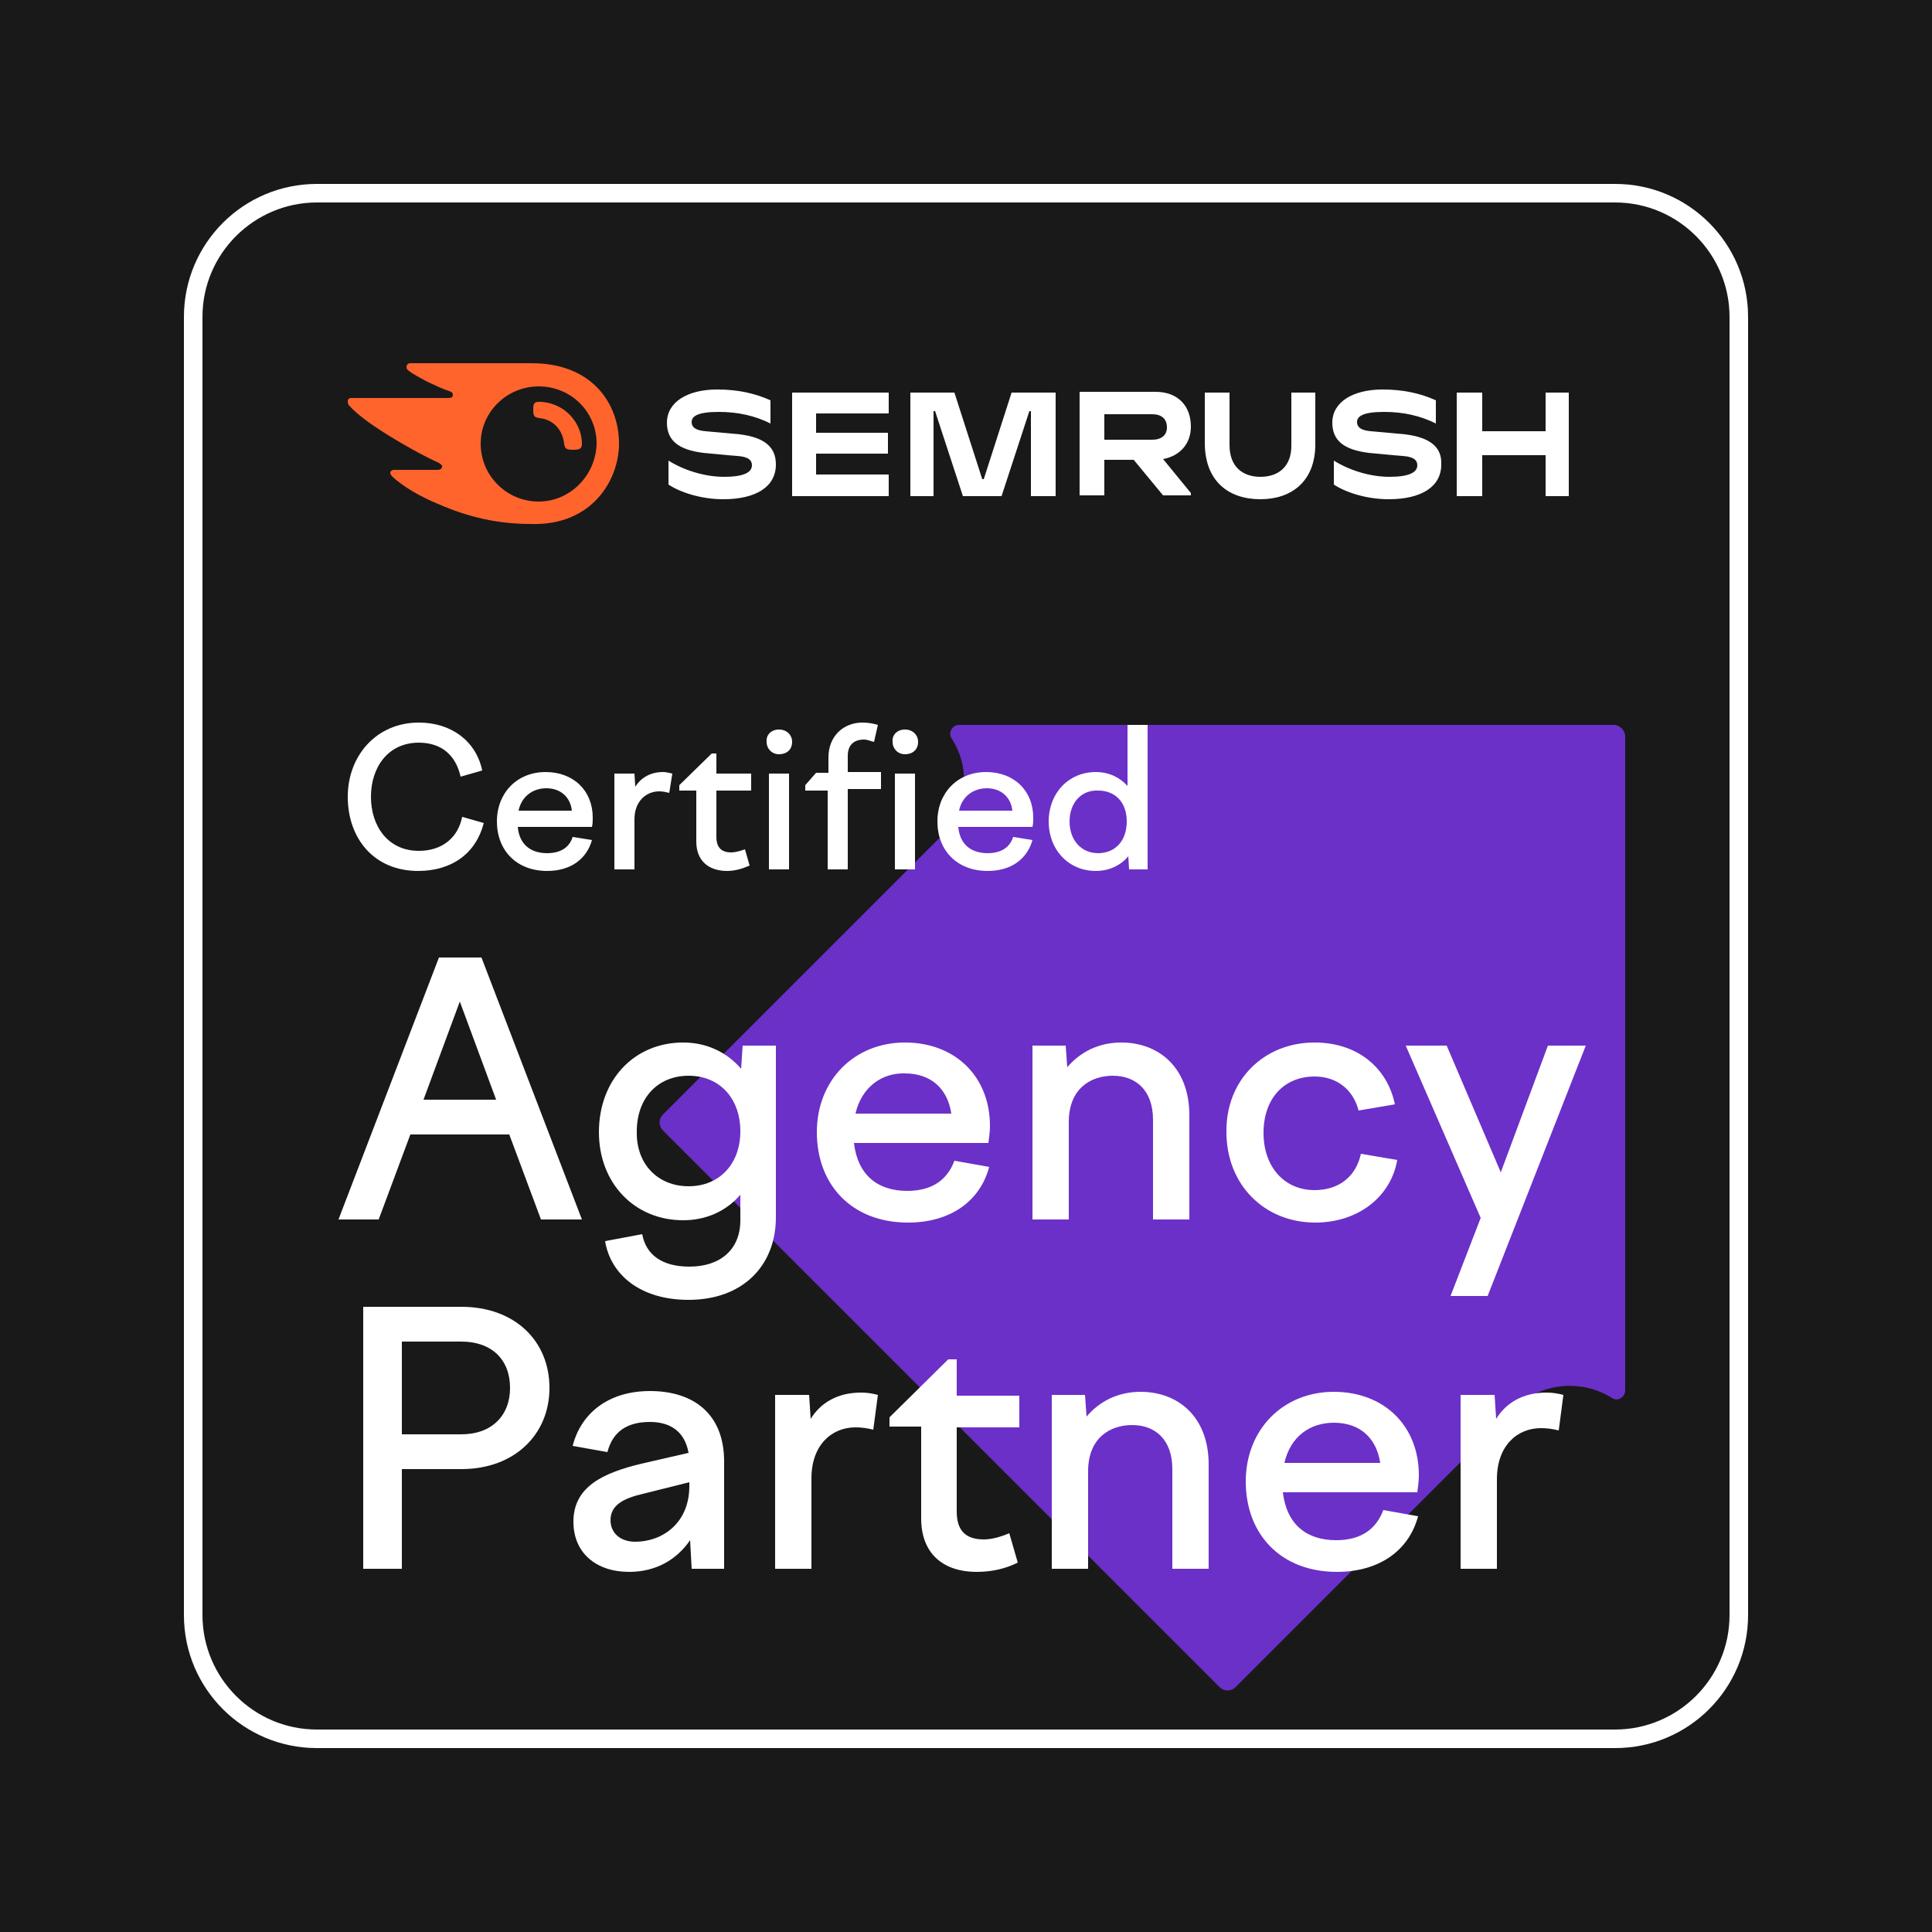 <svg xmlns="http://www.w3.org/2000/svg" xmlns:xlink="http://www.w3.org/1999/xlink" x="0px" y="0px" viewBox="0 0 250 250" style="enable-background:new 0 0 250 250;" xml:space="preserve"><style type="text/css">	.st0{fill:#FFFFFF;}	.st1{fill:#191919;}	.st2{fill:#421983;}	.st3{fill:#6B30C7;}	.st4{fill:#FF642D;}</style><g id="Layer_2">	<rect class="st1" width="250" height="250"></rect></g><g id="Layer_1">	<g>		<g>			<path class="st0" d="M209,226.2H41c-9.5,0-17.2-7.7-17.2-17.2V41c0-9.5,7.7-17.2,17.2-17.2h168c9.5,0,17.2,7.7,17.2,17.2v168    C226.2,218.5,218.5,226.2,209,226.2z M41,26.2c-8.1,0-14.8,6.6-14.8,14.8v168c0,8.1,6.6,14.8,14.8,14.8h168    c8.1,0,14.8-6.6,14.8-14.8V41c0-8.1-6.6-14.8-14.8-14.8H41z"></path>		</g>		<path class="st3" d="M121.8,108.2l-36,36c-0.6,0.6-0.6,1.5,0,2.1l72,72c0.6,0.6,1.5,0.6,2.1,0l36-36c3.4-3.4,8.7-3.9,12.7-1.4   c0.7,0.5,1.7-0.1,1.7-1V95.3c0-0.8-0.7-1.5-1.5-1.5h-84.7c-0.9,0-1.4,1-1,1.7C125.7,99.4,125.2,104.7,121.8,108.2"></path>		<g>			<path class="st0" d="M56.8,123.9h5.5l13,33.9H70l-4.1-11H53.1l-4.1,11h-5.2L56.8,123.9z M64.2,142.3l-4.7-12.7l-4.7,12.7H64.2z"></path>			<path class="st0" d="M88.4,134.9c3.1,0,5.7,1.3,7.5,3.4l0.2-3h4.3v22.2c0,6.3-4.3,10.7-11.3,10.7c-6.3,0-10.1-3.3-10.8-7.6    l4.8-0.9c0.5,2.7,2.6,4.2,6.1,4.2c4,0,6.6-2.2,6.6-6v-3.3c-1.8,2.1-4.4,3.3-7.4,3.3c-6.3,0-10.9-4.8-10.9-11.4    C77.5,139.7,82.1,134.9,88.4,134.9z M89.1,153.5c4,0,6.7-2.9,6.7-7.1c0-4.3-2.7-7.2-6.7-7.2c-4,0-6.7,2.9-6.7,7.2    C82.3,150.6,85.1,153.5,89.1,153.5z"></path>			<path class="st0" d="M105.7,146.5c0-6.7,4.8-11.6,11.4-11.6c6.5,0,11,4.4,11,10.8c0,0.7-0.1,1.4-0.2,2.2h-17.4    c0.5,4.2,3.1,6.2,6.9,6.2c3.3,0,5.2-1.5,6.1-3.9l4.5,0.8c-1.2,4.5-5.1,7.2-10.5,7.2C110.2,158.2,105.7,153.3,105.7,146.5z     M110.7,144.1h12.4c-0.5-3.3-2.7-5.2-6-5.2C114.2,138.8,111.5,140.6,110.7,144.1z"></path>			<path class="st0" d="M133.6,135.3h4.3l0.2,2.8c1.7-2,4.1-3.2,7-3.2c4.8,0,8.8,3.2,8.8,9.4v13.5h-4.7v-12.9c0-3.8-2.2-5.7-5.2-5.7    c-2.8,0-5.7,1.6-5.7,6v12.6h-4.7V135.3z"></path>			<path class="st0" d="M170.1,134.9c5.5,0,9.4,3.2,10.4,8l-4.7,0.8c-0.7-2.7-2.8-4.4-5.7-4.4c-3.9,0-6.6,2.8-6.6,7.3    c0,4.4,2.7,7.4,6.6,7.4c3.3,0,5.4-1.9,6-4.7l4.7,0.8c-0.8,4.7-5,8.1-10.6,8.1c-6.6,0-11.5-4.9-11.5-11.7    C158.6,139.8,163.5,134.9,170.1,134.9z"></path>			<path class="st0" d="M187.2,135.3l7,16.4l6.1-16.4h4.9l-12.7,32.4h-4.8l3.9-10.1l-9.7-22.3H187.2z"></path>			<path class="st0" d="M47,169.1h12.7c6.9,0,11.4,4.4,11.4,10.5c0,6-4.5,10.5-11.4,10.5H52V203H47V169.1z M52,173.7v11.9h7.7    c3.9,0,6.3-2.4,6.3-6c0-3.7-2.4-6-6.3-6H52z"></path>			<path class="st0" d="M89.3,199.3c-1.8,2.6-4.5,4.1-7.9,4.1c-4.2,0-7.2-2.4-7.2-6.5c0-4.5,3.8-6.3,8.8-7.5l6.1-1.4    c-0.5-2.8-2.4-4-5-4c-2.9,0-4.8,1.2-5.5,3.9l-4.5-0.8c1.1-4.3,4.7-7.1,10-7.1c5.8,0,9.6,3.1,9.6,9.1V203h-4.2L89.3,199.3z     M82.2,199.5c3.5,0,7-2.4,7-7.2v-0.5l-6,1.5c-2.6,0.6-4.2,1.5-4.2,3.4C79,198.4,80.3,199.5,82.2,199.5z"></path>			<path class="st0" d="M100.3,180.5h4.4l0.2,3.1c1.3-2.1,3.5-3.4,6.5-3.4c0.8,0,1.4,0.1,2.2,0.3L113,185c-0.8-0.2-1.5-0.3-2.3-0.3    c-3.1,0-5.7,2.3-5.7,6.6V203h-4.7V180.5z"></path>			<path class="st0" d="M122.7,175.9h1.1v4.7h8.1v4.1h-8.1v10.9c0,2.5,1.2,3.6,3.5,3.6c1,0,2.1-0.3,3.3-0.8l1.1,3.8    c-1.6,0.8-3.4,1.2-5.3,1.2c-4.5,0-7.2-2.5-7.2-6.9v-11.9h-4.1v-1.2L122.7,175.9z"></path>			<path class="st0" d="M136.1,180.5h4.3l0.2,2.8c1.7-2,4.1-3.2,7-3.2c4.8,0,8.8,3.2,8.8,9.4V203h-4.7v-12.9c0-3.8-2.2-5.7-5.2-5.7    c-2.8,0-5.7,1.6-5.7,6V203h-4.7V180.5z"></path>			<path class="st0" d="M161.2,191.7c0-6.7,4.8-11.6,11.4-11.6c6.5,0,11,4.4,11,10.8c0,0.7-0.1,1.4-0.2,2.2H166    c0.5,4.2,3.1,6.2,6.9,6.2c3.3,0,5.2-1.5,6.1-3.9l4.5,0.8c-1.2,4.5-5.1,7.2-10.5,7.2C165.7,203.4,161.2,198.5,161.2,191.7z     M166.2,189.3h12.4c-0.5-3.3-2.7-5.2-6-5.2C169.6,184.1,167,185.8,166.2,189.3z"></path>			<path class="st0" d="M189,180.5h4.4l0.2,3.1c1.3-2.1,3.5-3.4,6.5-3.4c0.8,0,1.4,0.1,2.2,0.3l-0.6,4.6c-0.8-0.2-1.5-0.3-2.3-0.3    c-3.1,0-5.7,2.3-5.7,6.6V203H189V180.5z"></path>		</g>		<g>			<g>				<g>					<path class="st0" d="M154.1,55.2c0-2.6-1.6-4.5-4.6-4.5h-9.8v13.4h3.2v-4.6h3.8l3.8,4.6h3.6v-0.3l-3.6-4.4      C152.7,59,154.1,57.4,154.1,55.2 M149.1,56.9h-6.2v-3.3h6.2c1.2,0,1.9,0.6,1.9,1.7C151,56.3,150.3,56.9,149.1,56.9"></path>					<polygon class="st0" points="203,50.8 200,50.8 200,55.8 191.8,55.8 191.8,50.8 188.5,50.8 188.5,64.2 191.8,64.2 191.8,58.9       200,58.9 200,64.2 203,64.2      "></polygon>					<polygon class="st0" points="130.9,50.8 127.3,62 127.1,62 123.5,50.8 117.8,50.8 117.8,64.2 120.8,64.2 120.8,53.2 121,53.2       124.6,64.2 129.6,64.2 133.2,53.2 133.4,53.2 133.4,64.2 136.6,64.2 136.6,50.8      "></polygon>					<path class="st0" d="M95.7,56.2c-1.1-0.1-3.3-0.3-4.4-0.4c-1.1-0.1-1.8-0.4-1.8-1.2c0-0.7,0.7-1.3,3.5-1.3      c2.5,0,4.7,0.5,6.7,1.5v-3c-2-0.9-4.2-1.4-6.9-1.4c-3.8,0-6.5,1.6-6.5,4.3c0,2.3,1.5,3.5,4.7,3.9c1.1,0.1,3,0.3,4.4,0.4      c1.5,0.1,1.9,0.6,1.9,1.2c0,0.9-1,1.5-3.6,1.5c-2.6,0-5.3-0.9-7.2-2.1v3.1c1.5,1,4.2,1.9,7.1,1.9c4.2,0,6.8-1.6,6.8-4.5      C100.4,57.9,99,56.6,95.7,56.2"></path>					<polygon class="st0" points="102.5,50.8 102.5,64.2 115,64.2 115,61.4 105.6,61.4 105.6,58.7 114.9,58.7 114.9,56 105.6,56       105.6,53.5 115,53.5 115,50.8      "></polygon>					<path class="st0" d="M181.8,56.2c-1.1-0.1-3.3-0.3-4.4-0.4c-1.1-0.1-1.8-0.4-1.8-1.2c0-0.7,0.7-1.3,3.5-1.3      c2.5,0,4.7,0.5,6.7,1.5v-3c-2-0.9-4.2-1.4-6.9-1.4c-3.8,0-6.5,1.6-6.5,4.3c0,2.3,1.5,3.5,4.7,3.9c1.1,0.1,3,0.3,4.4,0.4      c1.5,0.1,1.9,0.6,1.9,1.2c0,0.9-1,1.5-3.6,1.5c-2.6,0-5.3-0.9-7.2-2.1v3.1c1.5,1,4.2,1.9,7.1,1.9c4.2,0,6.8-1.6,6.8-4.5      C186.6,57.9,185.1,56.6,181.8,56.2"></path>					<path class="st0" d="M167.1,50.8v6.9c0,2.6-1.6,4-4,4c-2.4,0-4-1.4-4-4.1v-6.8h-3.2v6.5c0,4.9,3,7.3,7.2,7.3      c4,0,7.1-2.3,7.1-7.1v-6.7H167.1z"></path>				</g>				<path class="st4" d="M75.3,57.4c0,0.7-0.3,0.8-1.2,0.8c-0.9,0-1-0.2-1.1-0.8c-0.2-1.7-1.3-3.1-3.2-3.3C69.1,54,69,53.8,69,53     c0-0.7,0.1-1,0.7-1C73,52,75.3,54.7,75.3,57.4 M80.1,57.4c0-5.1-3.4-10.4-11.3-10.4H53.1c-0.3,0-0.5,0.2-0.5,0.5     c0,0.2,0.1,0.3,0.2,0.4c0.6,0.5,1.4,0.9,2.5,1.5c1.1,0.5,1.9,0.9,2.8,1.2c0.4,0.1,0.5,0.3,0.5,0.5c0,0.3-0.2,0.4-0.6,0.4H45.5     c-0.4,0-0.5,0.2-0.5,0.5c0,0.2,0.1,0.4,0.2,0.5c1,1.1,2.6,2.3,5,3.8c2.1,1.3,4.6,2.7,6.6,3.6c0.3,0.2,0.5,0.4,0.4,0.5     c0,0.2-0.2,0.4-0.6,0.4H51c-0.3,0-0.5,0.2-0.5,0.4c0,0.1,0.1,0.3,0.3,0.5c1.3,1.2,3.4,2.5,6.1,3.6c3.7,1.6,7.5,2.5,11.7,2.5     C76.6,68.1,80.1,62.1,80.1,57.4 M69.7,64.9c-4.1,0-7.5-3.3-7.5-7.5c0-4.1,3.4-7.4,7.5-7.4c4.2,0,7.5,3.3,7.5,7.4     C77.1,61.5,73.8,64.9,69.7,64.9"></path>			</g>		</g>		<g>			<path class="st0" d="M54.2,93.5c4.2,0,7.4,2.4,8.2,6.2l-2.8,0.8c-0.6-2.7-2.4-4.4-5.4-4.4c-4,0-6.2,3.2-6.2,7c0,3.8,2.2,7,6.2,7    c3.1,0,5.1-1.8,5.6-4.4l2.8,0.8c-1,3.9-4.1,6.2-8.5,6.2c-5.7,0-9.1-4.2-9.1-9.6C45,97.8,48.7,93.5,54.2,93.5z"></path>			<path class="st0" d="M64.3,106.3c0-3.7,2.6-6.4,6.3-6.4c3.6,0,6.1,2.4,6.1,5.9c0,0.4,0,0.8-0.1,1.2H67c0.2,2.3,1.7,3.4,3.8,3.4    c1.8,0,2.9-0.8,3.3-2.1l2.5,0.4c-0.7,2.5-2.8,4-5.8,4C66.8,112.7,64.3,110,64.3,106.3z M67.1,104.9h6.9c-0.2-1.8-1.5-2.9-3.3-2.9    C69,102,67.5,103,67.1,104.9z"></path>			<path class="st0" d="M79.7,100.1h2.4l0.1,1.7c0.7-1.1,1.9-1.9,3.6-1.9c0.4,0,0.7,0.1,1.2,0.2l-0.4,2.5c-0.4-0.1-0.8-0.2-1.3-0.2    c-1.7,0-3.2,1.3-3.2,3.6v6.5h-2.6V100.1z"></path>			<path class="st0" d="M92.1,97.5h0.6v2.6h4.5v2.2h-4.5v6c0,1.4,0.7,2,1.9,2c0.6,0,1.2-0.2,1.8-0.4l0.6,2.1    c-0.9,0.4-1.9,0.7-2.9,0.7c-2.5,0-4-1.4-4-3.8v-6.6h-2.2v-0.7L92.1,97.5z"></path>			<path class="st0" d="M100.8,94.4c1,0,1.7,0.7,1.7,1.6c0,1-0.7,1.6-1.7,1.6c-0.9,0-1.6-0.7-1.6-1.6    C99.1,95.1,99.8,94.4,100.8,94.4z M99.5,100.1h2.6v12.4h-2.6V100.1z"></path>			<path class="st0" d="M109.7,102.3v10.2h-2.6v-10.2h-2.9v-0.7l1.4-1.6h1.6V98c0-2.7,1.9-4.5,4.4-4.5c0.7,0,1.3,0.1,2,0.3l-0.5,2.2    c-0.5-0.1-0.8-0.3-1.3-0.3c-1.3,0-2.1,0.7-2.1,2.1v2.1h4.3v2.2H109.7z M117.1,94.4c1,0,1.7,0.7,1.7,1.6c0,1-0.7,1.6-1.7,1.6    c-0.9,0-1.6-0.7-1.6-1.6C115.4,95.1,116.1,94.4,117.1,94.4z M115.8,100.1h2.6v12.4h-2.6V100.1z"></path>			<path class="st0" d="M121.3,106.3c0-3.7,2.6-6.4,6.3-6.4c3.6,0,6.1,2.4,6.1,5.9c0,0.4,0,0.8-0.1,1.2H124c0.2,2.3,1.7,3.4,3.8,3.4    c1.8,0,2.9-0.8,3.3-2.1l2.5,0.4c-0.7,2.5-2.8,4-5.8,4C123.8,112.7,121.3,110,121.3,106.3z M124.1,104.9h6.9    c-0.2-1.8-1.5-2.9-3.3-2.9C126,102,124.5,103,124.1,104.9z"></path>			<path class="st0" d="M146.1,112.5l-0.1-1.7c-1,1.2-2.5,1.9-4.2,1.9c-3.5,0-6.1-2.7-6.1-6.4c0-3.7,2.6-6.4,6.1-6.4    c1.7,0,3.1,0.7,4.1,1.8v-7.9h2.6v18.7H146.1z M138.4,106.3c0,2.4,1.5,4.1,3.7,4.1c2.2,0,3.7-1.6,3.7-4.1s-1.5-4-3.7-4    C139.9,102.2,138.4,103.9,138.4,106.3z"></path>		</g>	</g></g></svg>